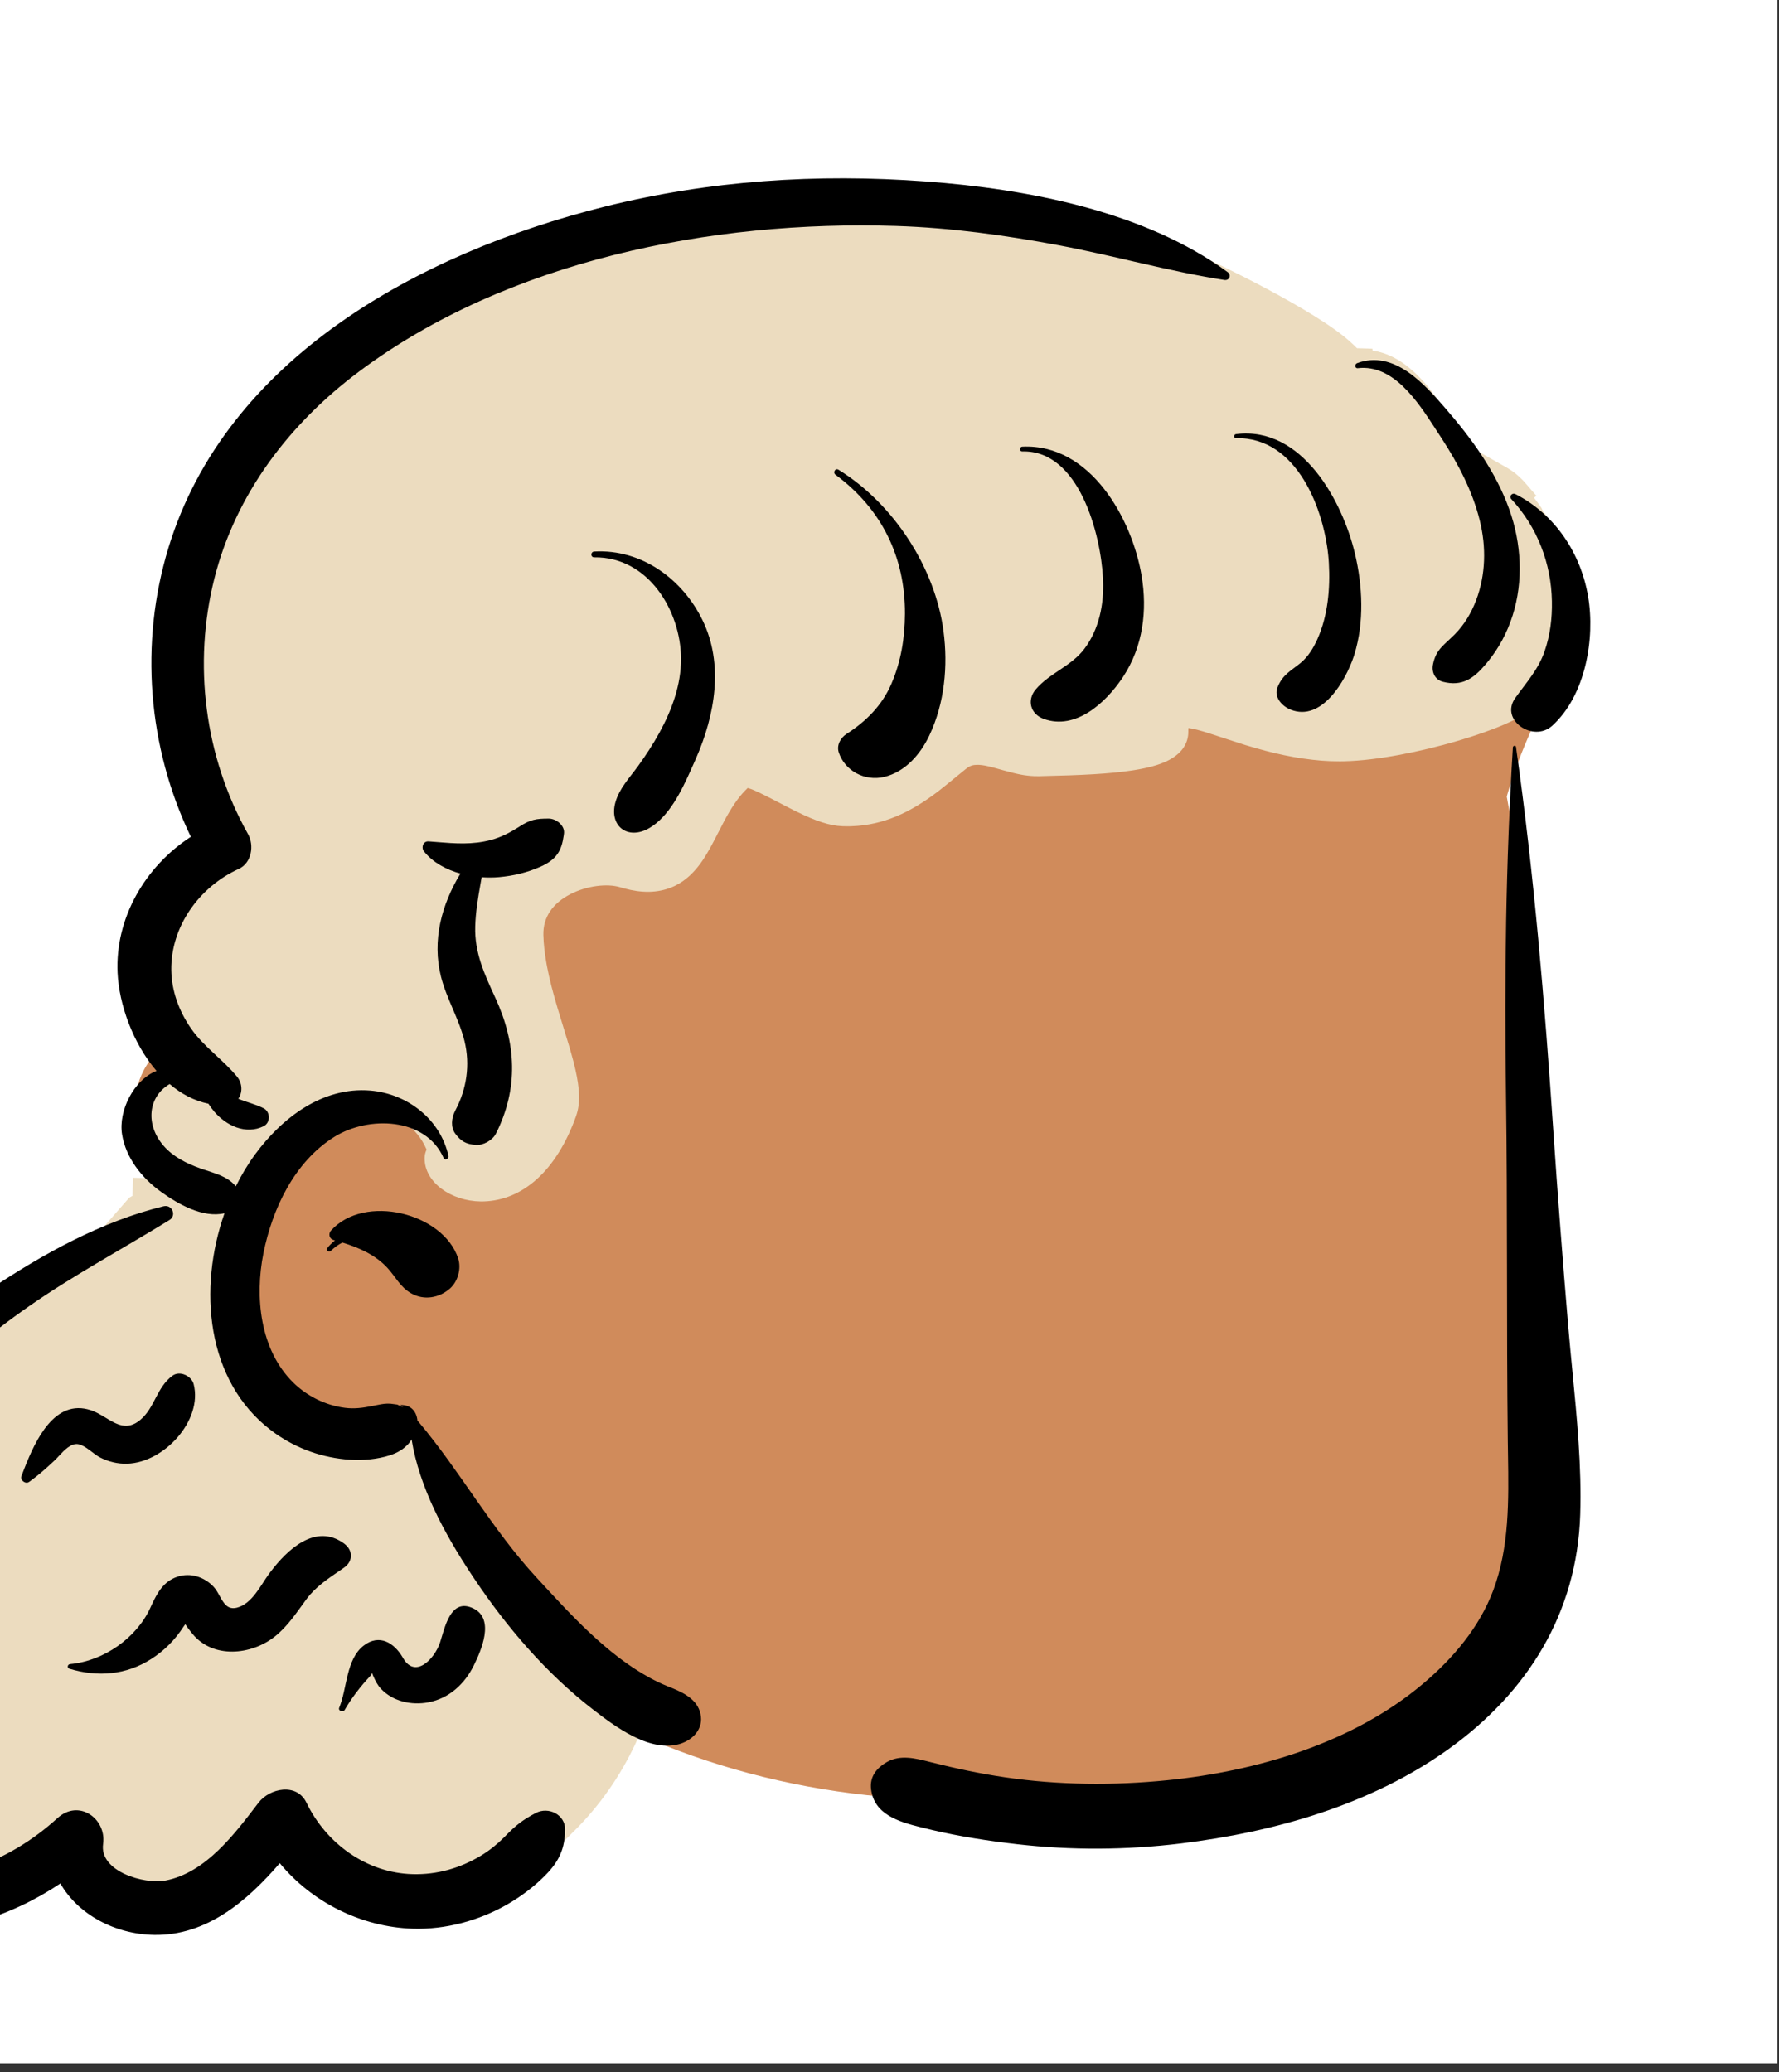 <?xml version="1.0" encoding="utf-8"?>
<svg width="182px" height="212px" viewBox="0 0 182 212" version="1.1" xmlns:xlink="http://www.w3.org/1999/xlink" xmlns="http://www.w3.org/2000/svg">
  <rect x="0" y="0" width="182" height="212" fill="#333333" stroke="none"/>
  <desc>Created with Lunacy</desc>
  <defs>
    <rect width="181.825" height="211.102" id="artboard_1" />
    <clipPath id="clip_1">
      <use xlink:href="#artboard_1" clip-rule="evenodd" />
    </clipPath>
  </defs>
  <g id="head/Medium-Bangs-2" clip-path="url(#clip_1)">
    <use xlink:href="#artboard_1" stroke="none" fill="#FFFFFF" />
    <path d="M177.939 33.308C177.087 31.221 175.58 28.599 173.062 28.494C171.114 22.714 166.271 16.827 159.534 16.983C139.76 -2.643 114.866 -1.718 88.839 2.437C75.108 4.909 61.165 9.749 50.924 19.3C38.658 30.545 33.882 50.166 43.487 64.385C35.185 68.702 35.024 78.948 38.575 86.342C34.307 89.206 34.048 96.158 38.853 98.343C38.598 99.359 38.778 100.409 39.266 101.311C36.883 103.236 33.782 104.658 31.218 105.88C30.085 106.42 29.432 107.303 29.16 108.297C20.742 113.657 -0.247 126.756 0.003 137.181C-0.121 142.62 4.036 146.199 9.087 147.624C6.082 153.456 3.8 160.267 6.677 166.558C7.472 168.459 13.431 174.044 13.731 174.148C14.255 174.584 22.803 170.775 26.957 168.832C27.762 173.918 33.366 176.583 38.196 174.84C42.775 173.5 45.591 169.737 48.479 166.314C52.313 174.432 63.594 174.525 70.884 171.025C77.432 168.09 82.409 162.709 85.182 156.225C99.905 163.22 117.131 165.26 133.127 162.465C134.153 164.229 136.426 165.413 138.45 164.731C146.956 162.249 156.361 162.11 163.571 156.424C178.6 145.954 179.865 126.651 178.817 110.198C177.888 93.793 178.701 77.251 175.629 61.023C176.962 56.245 179.18 52.021 181.232 47.532C183.462 42.825 183.415 35.828 177.939 33.308Z" transform="translate(-21.483 20.477)" id="✋-Skin" fill="#D08B5B" stroke="none" />
    <path d="M107.026 0L107.611 0.002C108.576 0.008 109.541 0.027 110.502 0.058C115.585 0.22 120.886 0.86 126.854 1.955L127.761 2.125C129.246 2.407 130.575 2.69 132.696 3.171L136.906 4.133C139.049 4.618 140.626 4.953 142.082 5.223L142.272 5.258C142.272 5.258 153.489 10.476 157.112 13.91L157.474 14.255L157.627 14.404L159.202 14.452L159.218 14.645L159.231 14.647C160.795 14.883 162.21 15.67 163.525 16.893L163.666 17.026L163.801 17.158C164.826 18.17 165.643 19.248 166.769 20.957L167.025 21.347L167.483 22.052L167.854 22.618C168.094 22.989 168.326 23.355 168.548 23.718L168.767 24.08L168.925 24.346L172.992 26.648C173.578 26.98 174.111 27.409 174.599 27.923L174.731 28.066L174.86 28.212L175.968 29.492L175.745 29.717L175.853 29.855L176.047 30.112L176.235 30.373L176.419 30.637L176.498 30.753L176.617 31.004L176.676 31.129L176.722 31.232L176.861 31.301L177.143 31.796C178.609 34.363 179.399 37.279 179.453 40.275C179.489 42.342 179.227 44.218 178.603 46.029C178.172 47.281 177.593 48.265 176.594 49.619L175.803 50.671L175.642 50.888L175.449 51.152C175.419 51.194 175.389 51.236 175.36 51.277C174.075 53.083 163.095 56.501 156.347 56.666L156.144 56.67L155.884 56.673C155.241 56.676 154.618 56.653 154.018 56.605C151.422 56.394 148.995 55.864 146.176 54.997L145.591 54.813L142.485 53.8C142.386 53.769 142.306 53.743 142.251 53.726L141.967 53.64C141.283 53.436 140.786 53.319 140.447 53.277L140.378 53.269L140.371 53.394L140.368 53.511L140.369 53.607C140.388 54.994 139.52 56.006 138.173 56.651C137.316 57.061 136.21 57.354 134.823 57.574L134.602 57.608C132.334 57.948 129.63 58.094 125.107 58.193C124.934 58.197 124.761 58.195 124.586 58.187C123.614 58.144 122.851 57.983 121.432 57.588L120.761 57.401L120.398 57.303C119.723 57.127 119.347 57.056 118.992 57.037L118.889 57.032L118.786 57.031C118.36 57.03 118.052 57.122 117.749 57.347L117.593 57.467L115.508 59.163C115.237 59.382 114.993 59.577 114.815 59.715L114.742 59.77C111.88 61.949 109.151 63.193 105.936 63.311L105.72 63.318L105.496 63.32C105.333 63.32 105.169 63.318 105.005 63.311C103.651 63.261 102.245 62.774 100.327 61.835L99.929 61.638L99.65 61.497C99.508 61.424 99.36 61.348 99.199 61.264L97.768 60.521L97.036 60.15C96.162 59.714 95.674 59.503 95.346 59.416L95.293 59.402L95.262 59.431C94.503 60.151 93.851 61.056 93.15 62.306L93.044 62.496L92.891 62.78L91.895 64.704L91.707 65.062C90.967 66.451 90.383 67.338 89.617 68.117C88.507 69.248 87.161 69.903 85.513 70.009L85.347 70.017L85.151 70.022C84.375 70.029 83.552 69.914 82.66 69.673L82.453 69.616L82.251 69.556C80.923 69.148 78.822 69.402 77.154 70.261C75.343 71.195 74.345 72.618 74.389 74.438C74.411 75.342 74.519 76.311 74.707 77.361L74.76 77.65C75.007 78.948 75.343 80.251 75.859 81.989L76.969 85.623L77.094 86.047L77.22 86.484C77.4 87.12 77.544 87.673 77.663 88.195C78.116 90.189 78.191 91.686 77.737 92.961C75.734 98.585 72.259 101.573 68.304 101.699L68.167 101.702L67.998 101.703C64.959 101.671 62.205 99.749 62.238 97.259C62.242 96.998 62.292 96.755 62.382 96.535L62.422 96.442L62.442 96.403L62.41 96.328C61.476 94.158 59.316 92.574 56.78 92.263L56.636 92.247L56.493 92.234C56.354 92.222 56.215 92.214 56.084 92.21L55.955 92.207L55.8 92.205C52.42 92.21 49.075 94.395 46.443 97.968C45.895 98.713 45.385 99.526 44.928 100.386L44.777 100.674L44.045 102.126L43.551 103.531C40.828 111.268 42.207 119.363 47.522 123.548L47.684 123.674C49.599 125.131 51.851 126.017 54.255 126.255C54.531 126.283 54.81 126.3 55.078 126.307L55.276 126.311L55.505 126.31C56.288 126.3 57.037 126.205 57.71 126.029C58.259 125.885 58.641 125.711 58.907 125.488C58.977 125.43 59.033 125.377 59.082 125.324L59.123 125.277L59.138 125.256L62.77 125.779C63.388 129.586 65.173 133.53 68.077 138.053L68.26 138.337L68.579 138.824L68.903 139.313C72.32 144.413 76.13 148.707 80.318 152.003L80.611 152.231L81.003 152.533L81.364 152.807C82.063 153.334 82.647 153.744 83.23 154.111L83.376 154.201L84.753 155.048L84.114 156.504C82.622 159.9 80.563 162.988 78.026 165.617L77.787 165.862L76.023 167.627L74.666 165.951C74.656 165.939 74.626 165.922 74.59 165.916L74.565 165.913L74.551 165.913L74.533 165.915L74.511 165.921L74.489 165.93C73.473 166.464 72.916 166.873 72.114 167.672L71.998 167.789L71.863 167.928L71.677 168.116C70.844 168.944 69.954 169.649 68.985 170.236C66.745 171.591 64.259 172.343 61.685 172.411L61.443 172.416L61.2 172.416C61.113 172.415 61.025 172.414 60.938 172.411C55.567 172.267 50.754 168.927 48.389 164.032C48.295 163.838 48.208 163.775 48.049 163.762L48.004 163.76L47.947 163.759C47.553 163.761 47.069 163.989 46.799 164.295L46.751 164.354L45.846 165.534L45.499 165.98C42.269 170.096 39.617 172.347 36.055 173.03C35.775 173.084 35.478 173.117 35.163 173.131L34.972 173.138L34.86 173.138C33.328 173.142 31.563 172.712 30.187 171.953C28.367 170.95 27.242 169.407 27.385 167.495L27.395 167.372L27.421 167.168C27.54 166.147 26.698 165.592 26.053 166.093L26.01 166.129L25.957 166.176C23.303 168.591 20.251 170.445 16.963 171.588L16.673 171.688L16.241 171.831C14.168 172.51 12.706 172.846 11.166 172.873C9.834 172.895 8.726 172.428 7.925 171.532C7.391 170.934 7.064 170.269 6.738 169.299L6.684 169.135L6.565 168.758L6.491 168.513C5.537 165.256 5.517 161.773 6.265 157.93C6.825 155.059 7.715 152.286 9.213 148.399L9.503 147.65L10.103 146.121C10.163 145.968 9.803 145.433 9.58 145.372L9.554 145.368L9.35 145.389C9.208 145.402 9.064 145.411 8.917 145.417L8.692 145.422L8.545 145.422C3.682 145.374 -0.033 140.744 0.001 135.84C0.039 131.247 2.419 127.297 6.963 122.608L7.358 122.204L7.785 121.775L8.208 121.356C12.246 117.365 16.374 113.881 20.673 110.894L21.029 110.647L21.426 110.376C22.873 109.39 24.281 108.496 26.229 107.321L27.375 106.634L32.023 101.312C32.134 101.25 32.244 101.189 32.352 101.128L32.411 99.281L36.889 99.371C35.753 98.805 34.812 98.119 34.047 97.239C31.506 94.314 31.824 90.251 34.915 88.254L35.023 88.185L36.326 87.405L37.392 88.312C38.321 89.103 39.306 89.627 40.332 89.869L40.495 89.905L41.298 90.07L41.455 90.316L41.545 90.189C41.545 90.176 41.542 90.163 41.538 90.151L41.53 90.133L41.513 90.108L41.412 89.987L41.3 89.857C40.943 89.449 40.541 89.053 39.812 88.372L39.301 87.895L38.903 87.52C37.859 86.524 37.303 85.908 36.712 85.051C35.24 82.921 34.409 80.519 34.375 78.079C34.303 73.005 37.554 68.208 42.372 66.018C42.541 65.942 42.665 65.397 42.463 65.037C37.798 56.729 36.503 46.77 38.847 37.506C41.033 28.862 46.473 21.233 54.262 15.389C67.632 5.356 86.179 0.182 105.857 0.004L106.454 0L107.026 0Z" transform="translate(-18.799 21.222)" id="💈-Hair" fill="#ECDCBF" stroke="none" />
    <path d="M83.679 2.911C94.481 0.207 105.443 -0.495 116.538 0.319C127.001 1.086 138.921 3.358 147.467 9.604C147.881 9.907 147.633 10.481 147.12 10.402C141.407 9.518 135.838 7.91 130.149 6.847C124.677 5.823 119.107 5.055 113.536 4.877C94.692 4.275 73.725 8.419 58.531 19.821C51.407 25.167 45.969 32.356 43.806 40.909C41.586 49.682 42.787 59.169 47.243 67.105C47.885 68.248 47.62 70.055 46.282 70.663C42.219 72.509 39.326 76.599 39.389 81.012C39.419 83.152 40.179 85.205 41.401 86.974C42.693 88.845 44.66 90.154 46.105 91.901C46.674 92.589 46.696 93.537 46.245 94.171C47.09 94.53 48.001 94.723 48.833 95.147C49.538 95.507 49.558 96.631 48.833 96.986C46.999 97.882 45.017 96.93 43.779 95.486C43.558 95.228 43.367 94.959 43.193 94.685C41.711 94.38 40.383 93.658 39.223 92.671C37.014 93.955 36.711 96.814 38.609 98.998C39.579 100.113 40.956 100.801 42.348 101.296L42.515 101.355C43.869 101.822 45.11 102.082 45.99 103.134C46.57 101.96 47.236 100.853 47.979 99.844C50.679 96.178 54.83 92.926 59.755 93.338C63.613 93.661 66.955 96.342 67.745 100.04C67.804 100.314 67.379 100.528 67.252 100.242C65.401 96.053 59.545 95.9 56.056 98.082C51.954 100.65 49.712 105.488 48.812 109.994C47.927 114.433 48.439 119.832 51.861 123.208C53.262 124.589 55.167 125.545 57.156 125.796C58.128 125.92 58.985 125.798 59.915 125.617L60.531 125.492C60.958 125.406 61.383 125.337 61.831 125.375L62.499 125.462L62.879 125.635C63.208 125.778 63.178 125.739 62.79 125.516C63.924 125.426 64.511 126.24 64.573 127.133C64.609 127.155 64.644 127.179 64.673 127.214C68.98 132.329 72.177 138.208 76.747 143.155L78.084 144.604C81.523 148.318 85.45 152.343 90.121 154.269L90.677 154.492C92.037 155.05 93.401 155.812 93.575 157.403C93.73 158.827 92.573 159.899 91.239 160.231C88.202 160.988 84.74 158.368 82.515 156.649C77.732 152.953 73.712 148.243 70.391 143.287L70.063 142.793C67.334 138.656 64.769 133.938 63.972 129.028L63.828 129.254C63.818 129.27 63.809 129.283 63.804 129.29C63.641 129.504 63.462 129.685 63.254 129.859C62.695 130.327 62.014 130.6 61.306 130.785C59.978 131.134 58.522 131.202 57.156 131.067C54.382 130.791 51.789 129.767 49.597 128.098C42.92 123.016 42.132 113.56 44.832 105.889C42.617 106.402 40.093 104.955 38.363 103.715C36.379 102.292 34.743 100.238 34.352 97.822C33.964 95.424 35.539 92.249 37.875 91.323C35.451 88.499 34.04 84.49 33.894 81.28C33.641 75.697 36.697 70.42 41.389 67.374C36.977 58.196 36.127 47.548 39.098 37.803C44.993 18.465 64.742 7.652 83.679 2.911ZM169.715 23.506C167.552 21.014 164.469 17.521 160.705 18.912C160.447 19.007 160.451 19.465 160.777 19.426C164.413 18.997 166.924 22.869 168.715 25.63C168.799 25.759 168.881 25.886 168.962 26.01L169.329 26.571C171.033 29.19 172.505 31.985 173.253 35.012C173.922 37.716 173.87 40.559 172.874 43.184C172.391 44.456 171.673 45.666 170.705 46.648C169.608 47.763 168.76 48.177 168.459 49.773C168.318 50.52 168.662 51.301 169.476 51.512C171.478 52.03 172.657 51.141 173.879 49.696L174.029 49.516C175.202 48.09 176.062 46.471 176.614 44.725C177.73 41.199 177.512 37.347 176.274 33.882C174.884 29.994 172.426 26.63 169.715 23.506ZM148.326 26.171C155.088 25.332 159.206 33.053 160.476 38.372C161.27 41.697 161.443 45.406 160.428 48.706L160.353 48.941C159.527 51.404 157.09 55.625 153.909 54.366C153.038 54.021 152.148 53.082 152.565 52.069C153.098 50.775 153.867 50.439 154.892 49.61C155.682 48.973 156.233 48.057 156.639 47.155C157.72 44.752 157.961 41.944 157.813 39.355L157.793 39.048C157.411 33.989 154.585 26.451 148.326 26.589C148.04 26.596 148.06 26.203 148.326 26.171ZM138.655 40.654C137.685 34.88 133.448 27.134 126.457 27.458C126.135 27.472 126.131 27.955 126.457 27.947C132.266 27.794 134.472 36.412 134.706 40.901L134.717 41.171C134.804 43.612 134.311 46.127 132.806 48.134C131.464 49.923 129.258 50.607 127.831 52.283C126.899 53.378 127.268 54.821 128.657 55.316C131.936 56.486 134.981 53.641 136.655 51.169L136.775 50.989C138.804 47.895 139.255 44.221 138.655 40.654ZM107.653 29.82C107.313 29.609 107.041 30.108 107.345 30.332C112.106 33.844 114.475 38.809 114.446 44.571C114.434 47.031 114.041 49.452 113.054 51.732C112.105 53.926 110.484 55.557 108.47 56.849C107.849 57.248 107.437 58.011 107.676 58.742C108.293 60.623 110.34 61.724 112.326 61.247C114.487 60.728 116.032 58.919 116.932 57.025C118.502 53.724 118.863 49.901 118.39 46.324C117.54 39.876 113.313 33.313 107.653 29.82ZM176.484 32.829C176.222 32.547 176.552 32.132 176.899 32.309C180.99 34.397 183.59 38.398 184.335 42.78C185.065 47.07 184.083 52.91 180.662 56.012C178.731 57.764 175.273 55.434 176.878 53.179C178.01 51.588 179.233 50.278 179.881 48.398C180.458 46.72 180.663 45.029 180.631 43.266C180.563 39.421 179.147 35.696 176.484 32.829ZM82.66 38.187C87.541 37.917 91.708 41.044 93.734 45.205C95.934 49.724 95.011 54.908 93.069 59.353L92.517 60.597C91.551 62.753 90.283 65.316 88.305 66.473C86.083 67.772 84.162 66.266 84.817 63.87C85.208 62.444 86.265 61.344 87.12 60.167C87.918 59.067 88.662 57.929 89.315 56.743C90.594 54.415 91.549 51.821 91.538 49.154C91.52 44.287 88.207 38.709 82.66 38.78C82.263 38.784 82.27 38.208 82.66 38.187ZM176.957 58.174C176.931 57.991 176.649 58.05 176.639 58.216C175.912 70.07 175.764 81.848 175.934 93.719C176.104 105.554 175.979 117.388 176.12 129.222C176.126 129.679 176.133 130.137 176.14 130.596C176.213 135.259 176.288 140.05 174.63 144.474C173.213 148.255 170.52 151.437 167.422 154.048C160.295 160.058 150.544 162.968 141.3 163.898C135.805 164.451 130.184 164.403 124.717 163.605C122.171 163.234 119.654 162.697 117.163 162.072C117.089 162.053 117.013 162.034 116.938 162.015C115.519 161.655 113.968 161.262 112.607 162.035C111.506 162.66 110.825 163.578 110.98 164.823C111.298 167.393 113.794 168.145 116.03 168.699L117.257 168.997C120.096 169.663 122.99 170.106 125.889 170.439C131.469 171.08 137.12 171.047 142.694 170.365C152.292 169.19 162.075 166.409 169.961 160.783C178.19 154.913 183.209 146.757 183.526 136.725C183.68 131.852 183.199 126.896 182.723 121.994C182.574 120.452 182.425 118.915 182.296 117.388C181.736 110.735 181.224 104.08 180.773 97.418C179.885 84.268 178.811 71.234 176.957 58.174ZM79.564 67.03C79.662 66.213 78.768 65.513 78 65.511C76.723 65.51 76.122 65.609 75.038 66.308L74.853 66.426C73.986 66.972 73.115 67.422 72.106 67.693C70.188 68.206 68.438 68.063 66.55 67.91C66.499 67.906 66.448 67.901 66.397 67.897L65.717 67.844C65.115 67.799 64.928 68.542 65.271 68.898L65.267 68.899C66.165 70.005 67.512 70.731 68.967 71.138C67.039 74.309 66.052 77.977 66.978 81.674C67.547 83.943 68.821 85.99 69.384 88.266C69.982 90.689 69.613 93.178 68.441 95.382L68.402 95.458C68.061 96.148 67.948 97.082 68.441 97.743C69.027 98.529 69.514 98.812 70.521 98.901C71.299 98.969 72.262 98.418 72.602 97.743C74.928 93.121 74.688 88.5 72.551 83.872L72.526 83.816C71.423 81.428 70.402 79.217 70.483 76.539C70.527 75.083 70.761 73.654 71.015 72.225L71.142 71.511C71.748 71.555 72.346 71.552 72.91 71.501C74.403 71.367 75.833 71.029 77.194 70.416C78.799 69.694 79.314 68.812 79.535 67.257L79.564 67.03ZM38.593 105.177C39.479 104.961 39.955 106.117 39.203 106.581C34.429 109.528 29.498 112.16 24.887 115.366C20.501 118.414 16.45 121.886 12.673 125.619L12.254 126.035C8.839 129.445 5.057 133.783 5.018 138.813C4.989 142.724 8.095 146.991 12.428 146.478C14.061 146.284 15.562 148.294 14.992 149.744L14.392 151.272C11.981 157.454 9.528 164.458 11.433 170.963L11.503 171.195C11.963 172.684 12.449 174 14.23 173.97C15.883 173.942 17.603 173.401 19.15 172.885C22.361 171.813 25.271 170.025 27.741 167.777C29.926 165.789 32.718 167.809 32.423 170.336L32.413 170.417C32.011 173.252 36.665 174.569 38.781 174.163C42.958 173.361 45.937 169.299 48.31 166.201C49.45 164.713 52.22 164.127 53.222 166.201C55.208 170.31 59.3 173.381 64.088 173.509C66.575 173.576 68.961 172.889 71.067 171.615C71.927 171.095 72.695 170.476 73.401 169.775L73.576 169.598C74.619 168.525 75.339 167.954 76.672 167.253C77.985 166.562 79.683 167.418 79.675 168.925C79.665 170.877 79.075 172.174 77.689 173.59C76.541 174.762 75.178 175.791 73.745 176.614C70.865 178.265 67.441 179.195 64.088 179.087C58.803 178.917 53.758 176.361 50.488 172.384C47.149 176.259 43.007 179.819 37.625 179.723C33.596 179.652 29.84 177.616 28.041 174.462C25.502 176.161 22.714 177.49 19.732 178.358L19.466 178.434C15.245 179.627 10.387 180.1 7.67 176.033C5.12 172.215 4.929 166.927 5.514 162.562C6.036 158.663 7.272 154.961 8.691 151.309C4.651 150.138 1.515 146.454 0.438 142.484C-1.191 136.48 1.97 130.658 5.878 126.197C10.123 121.35 15.466 117.252 20.849 113.664C26.218 110.086 32.233 106.724 38.593 105.177ZM55.727 107.663C59.154 103.845 67.209 105.862 68.737 110.506C69.074 111.532 68.722 112.865 67.897 113.591C66.809 114.548 65.258 114.837 63.938 114.087C62.801 113.442 62.335 112.386 61.5 111.48C60.275 110.153 58.609 109.416 56.892 108.888C56.463 109.107 56.064 109.395 55.706 109.742C55.522 109.919 55.176 109.676 55.339 109.467C55.559 109.182 55.83 108.915 56.137 108.668L55.989 108.626C55.537 108.503 55.439 107.984 55.727 107.663ZM41.676 123.366C41.466 122.551 40.273 121.948 39.51 122.51C37.864 123.725 37.722 125.78 36.204 127.042C34.877 128.144 33.814 127.5 32.679 126.813C32.192 126.518 31.691 126.215 31.151 126.038C27.475 124.834 25.511 129.069 24.37 131.97L24.055 132.785C23.898 133.195 24.475 133.643 24.847 133.376C25.779 132.708 26.601 131.981 27.432 131.197C27.575 131.063 27.725 130.902 27.882 130.733C28.465 130.107 29.148 129.375 29.897 129.521C30.634 129.665 31.429 130.535 32.1 130.875C32.965 131.314 33.905 131.544 34.882 131.514C38.678 131.4 42.627 127.054 41.676 123.366ZM49.367 142.81L49.536 142.584C51.256 140.301 54.158 137.556 57.061 139.679C57.984 140.354 58.018 141.48 57.061 142.15L56.699 142.401C55.43 143.274 54.167 144.098 53.236 145.35C52.223 146.711 51.314 148.151 49.953 149.219C47.546 151.106 43.656 151.479 41.567 148.934L41.362 148.681C41.187 148.463 40.987 148.2 40.824 147.938L40.697 148.108C40.685 148.125 40.673 148.141 40.663 148.157L40.633 148.2C39.775 149.532 38.69 150.628 37.34 151.493C34.773 153.137 31.88 153.366 28.976 152.496C28.692 152.41 28.768 152.04 29.043 152.016C32.484 151.704 35.837 149.331 37.237 146.275L37.395 145.932C37.962 144.717 38.596 143.562 39.995 143.085C41.358 142.62 42.788 143.111 43.722 144.111C43.962 144.368 44.148 144.704 44.331 145.035C44.741 145.778 45.138 146.495 46.113 146.242C47.656 145.84 48.524 143.965 49.367 142.81ZM66.928 149.665L66.873 149.835C66.315 151.489 64.333 153.571 63.089 151.379L63.045 151.304C62.194 149.86 60.682 148.885 59.073 150.124C57.248 151.531 57.385 154.537 56.566 156.481C56.434 156.796 56.958 156.997 57.125 156.71C57.828 155.494 58.743 154.298 59.712 153.27C59.857 153.117 59.914 152.987 59.934 152.899C59.949 152.979 59.986 153.101 60.068 153.28C60.278 153.739 60.477 154.156 60.832 154.535C62.046 155.837 63.953 156.256 65.689 155.93C67.823 155.529 69.412 154.034 70.332 152.169C71.102 150.611 72.506 147.409 70.306 146.327C68.22 145.301 67.526 147.649 67.064 149.211C67.017 149.372 66.972 149.525 66.928 149.665Z" transform="translate(-21.865 18.243)" id="🖍-Ink" fill="#000000" fill-rule="evenodd" stroke="none" />
  </g>
</svg>